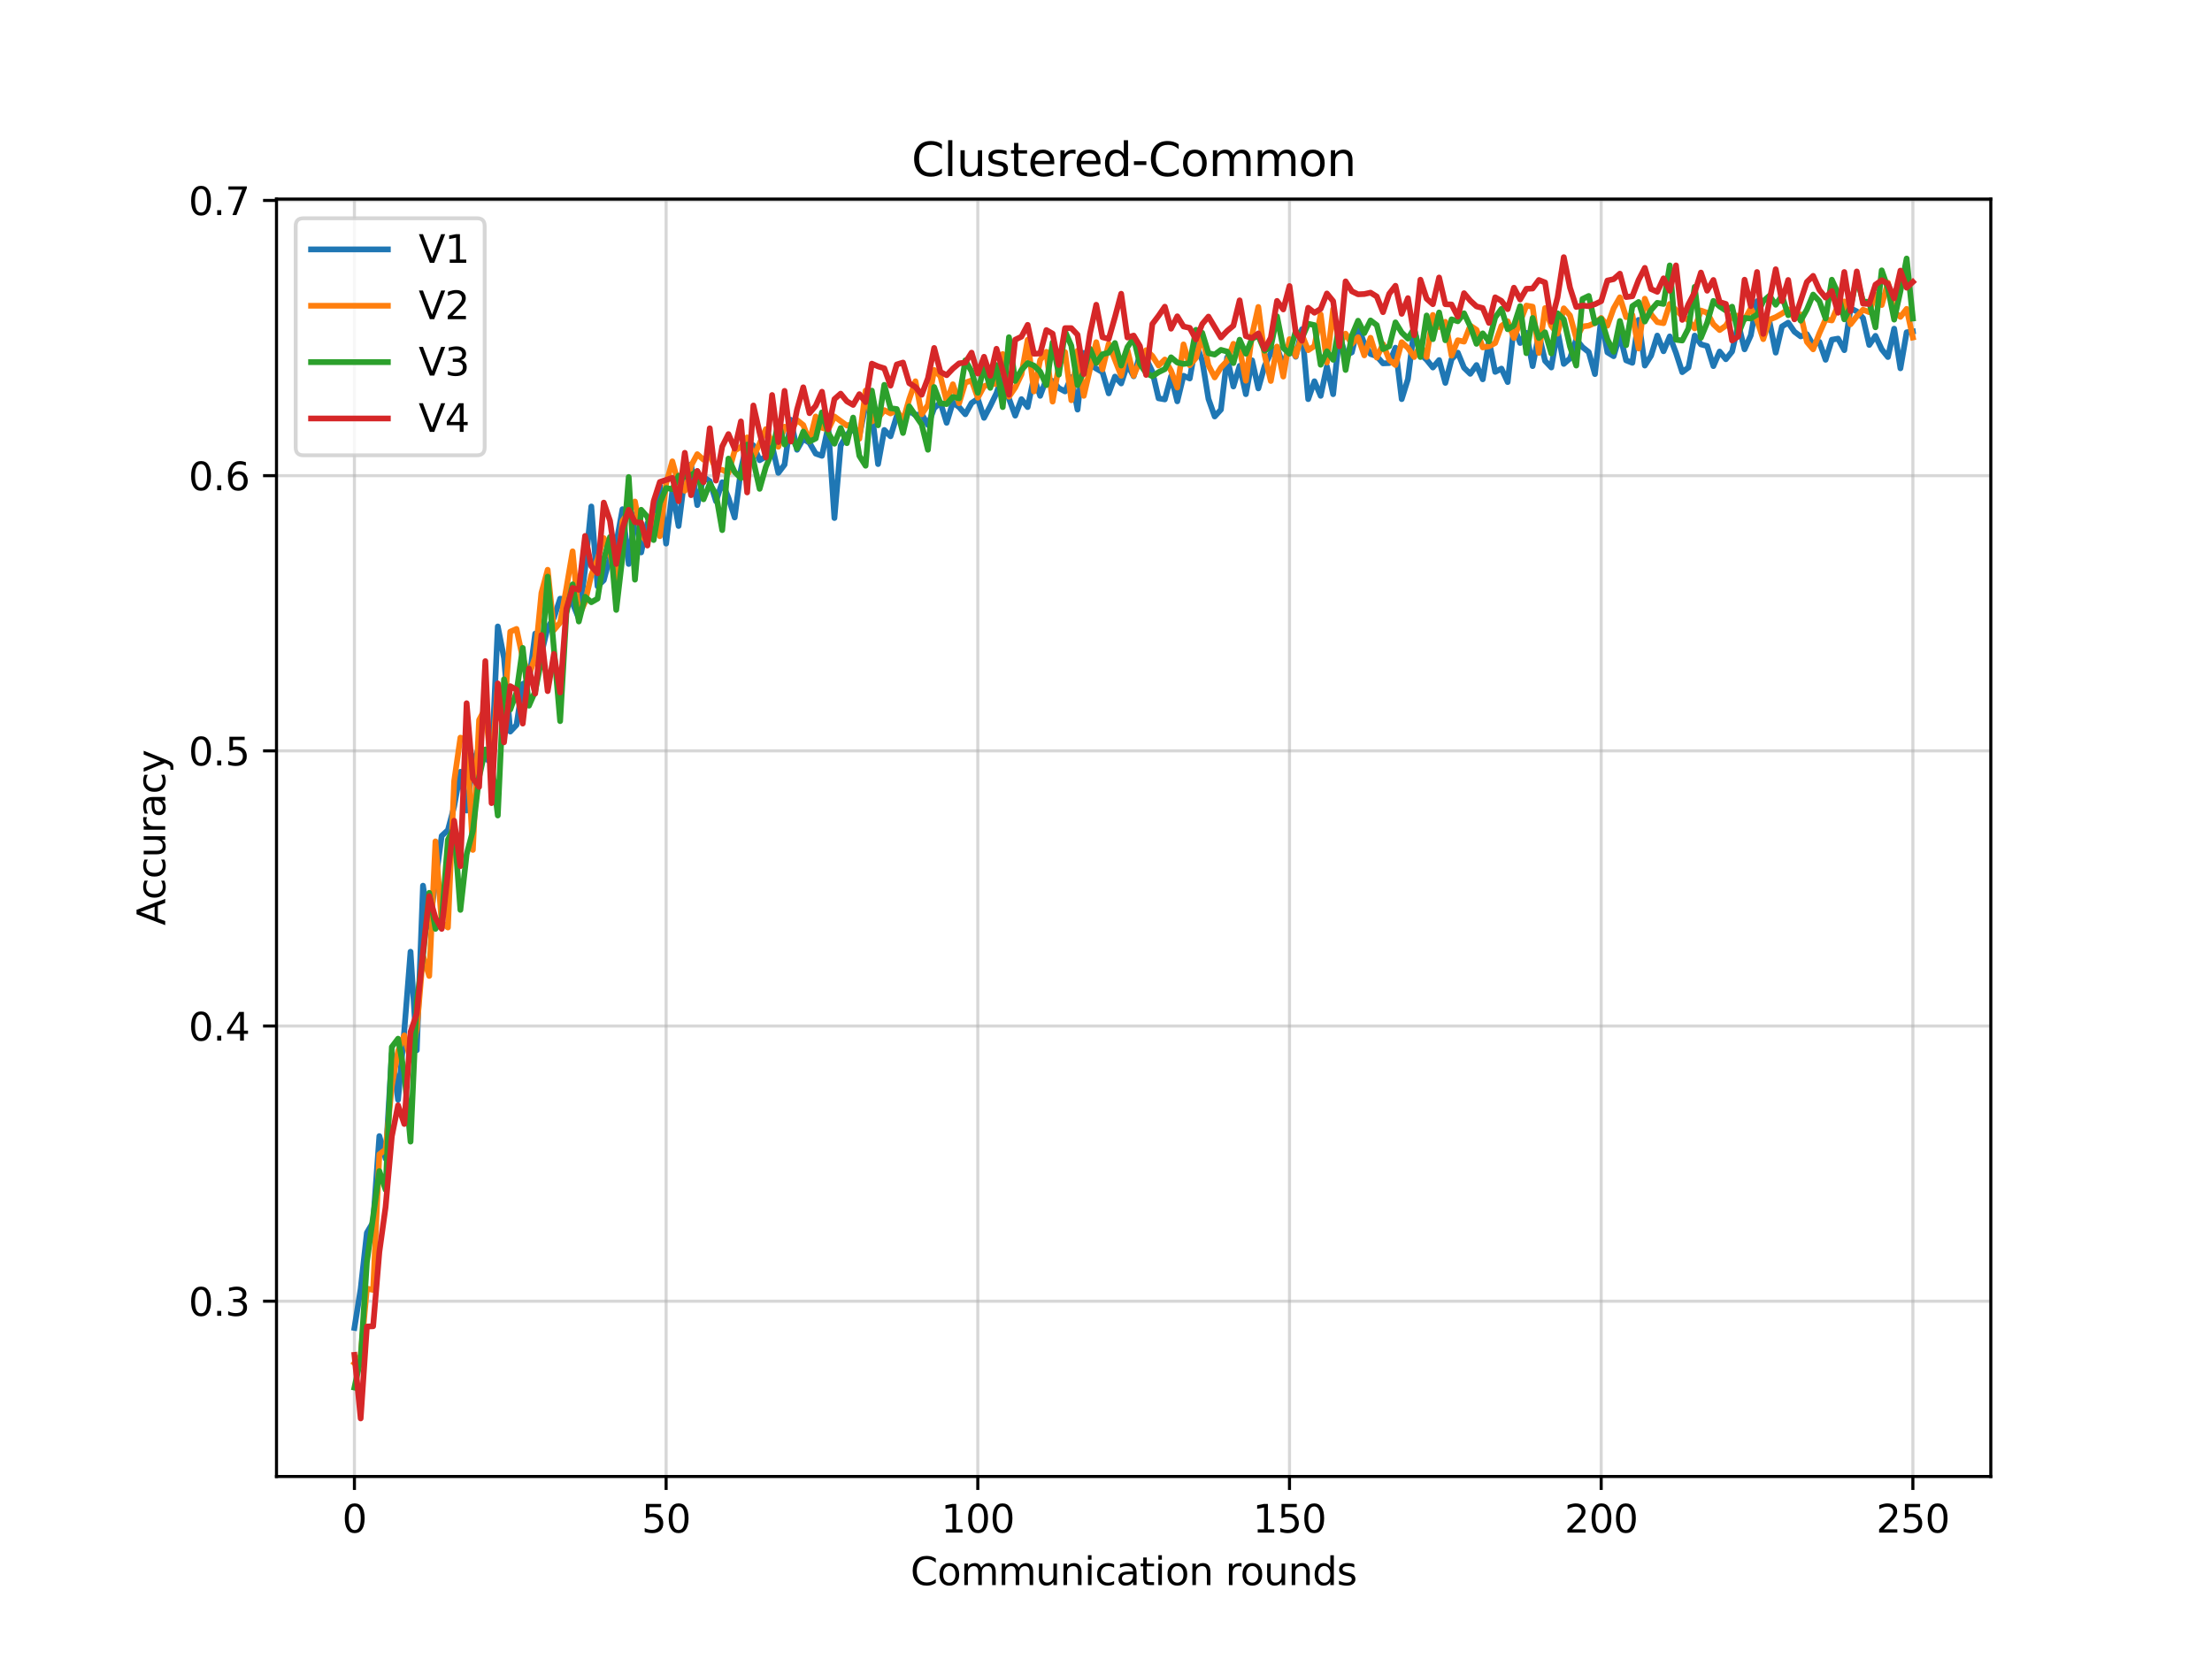 <?xml version="1.0" encoding="utf-8" standalone="no"?>
<!DOCTYPE svg PUBLIC "-//W3C//DTD SVG 1.1//EN"
  "http://www.w3.org/Graphics/SVG/1.1/DTD/svg11.dtd">
<svg xmlns:xlink="http://www.w3.org/1999/xlink" width="576pt" height="432pt" viewBox="0 0 576 432" xmlns="http://www.w3.org/2000/svg" version="1.1">
 <defs>
  <style type="text/css">*{stroke-linejoin: round; stroke-linecap: butt}</style>
 </defs>
 <g id="figure_1">
  <g id="patch_1">
   <path d="M 0 432 
L 576 432 
L 576 0 
L 0 0 
z
" style="fill: #ffffff"/>
  </g>
  <g id="axes_1">
   <g id="patch_2">
    <path d="M 72 384.48 
L 518.4 384.48 
L 518.4 51.84 
L 72 51.84 
z
" style="fill: #ffffff"/>
   </g>
   <g id="matplotlib.axis_1">
    <g id="xtick_1">
     <g id="line2d_1">
      <path d="M 92.291 384.48 
L 92.291 51.84 
" clip-path="url(#pae9a250673)" style="fill: none; stroke: #b0b0b0; stroke-opacity: 0.5; stroke-width: 0.8; stroke-linecap: square"/>
     </g>
     <g id="line2d_2">
      <defs>
       <path id="m3f15e8ee8e" d="M 0 0 
L 0 3.5 
" style="stroke: #000000; stroke-width: 0.8"/>
      </defs>
      <g>
       <use xlink:href="#m3f15e8ee8e" x="92.291" y="384.48" style="stroke: #000000; stroke-width: 0.8"/>
      </g>
     </g>
     <g id="text_1">
      <!-- 0 -->
      <g transform="translate(89.11 399.078)scale(0.1 -0.1)">
       <defs>
        <path id="DejaVuSans-30" d="M 2034 4250 
Q 1547 4250 1301 3770 
Q 1056 3291 1056 2328 
Q 1056 1369 1301 889 
Q 1547 409 2034 409 
Q 2525 409 2770 889 
Q 3016 1369 3016 2328 
Q 3016 3291 2770 3770 
Q 2525 4250 2034 4250 
z
M 2034 4750 
Q 2819 4750 3233 4129 
Q 3647 3509 3647 2328 
Q 3647 1150 3233 529 
Q 2819 -91 2034 -91 
Q 1250 -91 836 529 
Q 422 1150 422 2328 
Q 422 3509 836 4129 
Q 1250 4750 2034 4750 
z
" transform="scale(0.016)"/>
       </defs>
       <use xlink:href="#DejaVuSans-30"/>
      </g>
     </g>
    </g>
    <g id="xtick_2">
     <g id="line2d_3">
      <path d="M 173.455 384.48 
L 173.455 51.84 
" clip-path="url(#pae9a250673)" style="fill: none; stroke: #b0b0b0; stroke-opacity: 0.5; stroke-width: 0.8; stroke-linecap: square"/>
     </g>
     <g id="line2d_4">
      <g>
       <use xlink:href="#m3f15e8ee8e" x="173.455" y="384.48" style="stroke: #000000; stroke-width: 0.8"/>
      </g>
     </g>
     <g id="text_2">
      <!-- 50 -->
      <g transform="translate(167.092 399.078)scale(0.1 -0.1)">
       <defs>
        <path id="DejaVuSans-35" d="M 691 4666 
L 3169 4666 
L 3169 4134 
L 1269 4134 
L 1269 2991 
Q 1406 3038 1543 3061 
Q 1681 3084 1819 3084 
Q 2600 3084 3056 2656 
Q 3513 2228 3513 1497 
Q 3513 744 3044 326 
Q 2575 -91 1722 -91 
Q 1428 -91 1123 -41 
Q 819 9 494 109 
L 494 744 
Q 775 591 1075 516 
Q 1375 441 1709 441 
Q 2250 441 2565 725 
Q 2881 1009 2881 1497 
Q 2881 1984 2565 2268 
Q 2250 2553 1709 2553 
Q 1456 2553 1204 2497 
Q 953 2441 691 2322 
L 691 4666 
z
" transform="scale(0.016)"/>
       </defs>
       <use xlink:href="#DejaVuSans-35"/>
       <use xlink:href="#DejaVuSans-30" x="63.623"/>
      </g>
     </g>
    </g>
    <g id="xtick_3">
     <g id="line2d_5">
      <path d="M 254.618 384.48 
L 254.618 51.84 
" clip-path="url(#pae9a250673)" style="fill: none; stroke: #b0b0b0; stroke-opacity: 0.5; stroke-width: 0.8; stroke-linecap: square"/>
     </g>
     <g id="line2d_6">
      <g>
       <use xlink:href="#m3f15e8ee8e" x="254.618" y="384.48" style="stroke: #000000; stroke-width: 0.8"/>
      </g>
     </g>
     <g id="text_3">
      <!-- 100 -->
      <g transform="translate(245.074 399.078)scale(0.1 -0.1)">
       <defs>
        <path id="DejaVuSans-31" d="M 794 531 
L 1825 531 
L 1825 4091 
L 703 3866 
L 703 4441 
L 1819 4666 
L 2450 4666 
L 2450 531 
L 3481 531 
L 3481 0 
L 794 0 
L 794 531 
z
" transform="scale(0.016)"/>
       </defs>
       <use xlink:href="#DejaVuSans-31"/>
       <use xlink:href="#DejaVuSans-30" x="63.623"/>
       <use xlink:href="#DejaVuSans-30" x="127.246"/>
      </g>
     </g>
    </g>
    <g id="xtick_4">
     <g id="line2d_7">
      <path d="M 335.782 384.48 
L 335.782 51.84 
" clip-path="url(#pae9a250673)" style="fill: none; stroke: #b0b0b0; stroke-opacity: 0.5; stroke-width: 0.8; stroke-linecap: square"/>
     </g>
     <g id="line2d_8">
      <g>
       <use xlink:href="#m3f15e8ee8e" x="335.782" y="384.48" style="stroke: #000000; stroke-width: 0.8"/>
      </g>
     </g>
     <g id="text_4">
      <!-- 150 -->
      <g transform="translate(326.238 399.078)scale(0.1 -0.1)">
       <use xlink:href="#DejaVuSans-31"/>
       <use xlink:href="#DejaVuSans-35" x="63.623"/>
       <use xlink:href="#DejaVuSans-30" x="127.246"/>
      </g>
     </g>
    </g>
    <g id="xtick_5">
     <g id="line2d_9">
      <path d="M 416.945 384.48 
L 416.945 51.84 
" clip-path="url(#pae9a250673)" style="fill: none; stroke: #b0b0b0; stroke-opacity: 0.5; stroke-width: 0.8; stroke-linecap: square"/>
     </g>
     <g id="line2d_10">
      <g>
       <use xlink:href="#m3f15e8ee8e" x="416.945" y="384.48" style="stroke: #000000; stroke-width: 0.8"/>
      </g>
     </g>
     <g id="text_5">
      <!-- 200 -->
      <g transform="translate(407.402 399.078)scale(0.1 -0.1)">
       <defs>
        <path id="DejaVuSans-32" d="M 1228 531 
L 3431 531 
L 3431 0 
L 469 0 
L 469 531 
Q 828 903 1448 1529 
Q 2069 2156 2228 2338 
Q 2531 2678 2651 2914 
Q 2772 3150 2772 3378 
Q 2772 3750 2511 3984 
Q 2250 4219 1831 4219 
Q 1534 4219 1204 4116 
Q 875 4013 500 3803 
L 500 4441 
Q 881 4594 1212 4672 
Q 1544 4750 1819 4750 
Q 2544 4750 2975 4387 
Q 3406 4025 3406 3419 
Q 3406 3131 3298 2873 
Q 3191 2616 2906 2266 
Q 2828 2175 2409 1742 
Q 1991 1309 1228 531 
z
" transform="scale(0.016)"/>
       </defs>
       <use xlink:href="#DejaVuSans-32"/>
       <use xlink:href="#DejaVuSans-30" x="63.623"/>
       <use xlink:href="#DejaVuSans-30" x="127.246"/>
      </g>
     </g>
    </g>
    <g id="xtick_6">
     <g id="line2d_11">
      <path d="M 498.109 384.48 
L 498.109 51.84 
" clip-path="url(#pae9a250673)" style="fill: none; stroke: #b0b0b0; stroke-opacity: 0.5; stroke-width: 0.8; stroke-linecap: square"/>
     </g>
     <g id="line2d_12">
      <g>
       <use xlink:href="#m3f15e8ee8e" x="498.109" y="384.48" style="stroke: #000000; stroke-width: 0.8"/>
      </g>
     </g>
     <g id="text_6">
      <!-- 250 -->
      <g transform="translate(488.565 399.078)scale(0.1 -0.1)">
       <use xlink:href="#DejaVuSans-32"/>
       <use xlink:href="#DejaVuSans-35" x="63.623"/>
       <use xlink:href="#DejaVuSans-30" x="127.246"/>
      </g>
     </g>
    </g>
    <g id="text_7">
     <!-- Communication rounds -->
     <g transform="translate(237.084 412.757)scale(0.1 -0.1)">
      <defs>
       <path id="DejaVuSans-43" d="M 4122 4306 
L 4122 3641 
Q 3803 3938 3442 4084 
Q 3081 4231 2675 4231 
Q 1875 4231 1450 3742 
Q 1025 3253 1025 2328 
Q 1025 1406 1450 917 
Q 1875 428 2675 428 
Q 3081 428 3442 575 
Q 3803 722 4122 1019 
L 4122 359 
Q 3791 134 3420 21 
Q 3050 -91 2638 -91 
Q 1578 -91 968 557 
Q 359 1206 359 2328 
Q 359 3453 968 4101 
Q 1578 4750 2638 4750 
Q 3056 4750 3426 4639 
Q 3797 4528 4122 4306 
z
" transform="scale(0.016)"/>
       <path id="DejaVuSans-6f" d="M 1959 3097 
Q 1497 3097 1228 2736 
Q 959 2375 959 1747 
Q 959 1119 1226 758 
Q 1494 397 1959 397 
Q 2419 397 2687 759 
Q 2956 1122 2956 1747 
Q 2956 2369 2687 2733 
Q 2419 3097 1959 3097 
z
M 1959 3584 
Q 2709 3584 3137 3096 
Q 3566 2609 3566 1747 
Q 3566 888 3137 398 
Q 2709 -91 1959 -91 
Q 1206 -91 779 398 
Q 353 888 353 1747 
Q 353 2609 779 3096 
Q 1206 3584 1959 3584 
z
" transform="scale(0.016)"/>
       <path id="DejaVuSans-6d" d="M 3328 2828 
Q 3544 3216 3844 3400 
Q 4144 3584 4550 3584 
Q 5097 3584 5394 3201 
Q 5691 2819 5691 2113 
L 5691 0 
L 5113 0 
L 5113 2094 
Q 5113 2597 4934 2840 
Q 4756 3084 4391 3084 
Q 3944 3084 3684 2787 
Q 3425 2491 3425 1978 
L 3425 0 
L 2847 0 
L 2847 2094 
Q 2847 2600 2669 2842 
Q 2491 3084 2119 3084 
Q 1678 3084 1418 2786 
Q 1159 2488 1159 1978 
L 1159 0 
L 581 0 
L 581 3500 
L 1159 3500 
L 1159 2956 
Q 1356 3278 1631 3431 
Q 1906 3584 2284 3584 
Q 2666 3584 2933 3390 
Q 3200 3197 3328 2828 
z
" transform="scale(0.016)"/>
       <path id="DejaVuSans-75" d="M 544 1381 
L 544 3500 
L 1119 3500 
L 1119 1403 
Q 1119 906 1312 657 
Q 1506 409 1894 409 
Q 2359 409 2629 706 
Q 2900 1003 2900 1516 
L 2900 3500 
L 3475 3500 
L 3475 0 
L 2900 0 
L 2900 538 
Q 2691 219 2414 64 
Q 2138 -91 1772 -91 
Q 1169 -91 856 284 
Q 544 659 544 1381 
z
M 1991 3584 
L 1991 3584 
z
" transform="scale(0.016)"/>
       <path id="DejaVuSans-6e" d="M 3513 2113 
L 3513 0 
L 2938 0 
L 2938 2094 
Q 2938 2591 2744 2837 
Q 2550 3084 2163 3084 
Q 1697 3084 1428 2787 
Q 1159 2491 1159 1978 
L 1159 0 
L 581 0 
L 581 3500 
L 1159 3500 
L 1159 2956 
Q 1366 3272 1645 3428 
Q 1925 3584 2291 3584 
Q 2894 3584 3203 3211 
Q 3513 2838 3513 2113 
z
" transform="scale(0.016)"/>
       <path id="DejaVuSans-69" d="M 603 3500 
L 1178 3500 
L 1178 0 
L 603 0 
L 603 3500 
z
M 603 4863 
L 1178 4863 
L 1178 4134 
L 603 4134 
L 603 4863 
z
" transform="scale(0.016)"/>
       <path id="DejaVuSans-63" d="M 3122 3366 
L 3122 2828 
Q 2878 2963 2633 3030 
Q 2388 3097 2138 3097 
Q 1578 3097 1268 2742 
Q 959 2388 959 1747 
Q 959 1106 1268 751 
Q 1578 397 2138 397 
Q 2388 397 2633 464 
Q 2878 531 3122 666 
L 3122 134 
Q 2881 22 2623 -34 
Q 2366 -91 2075 -91 
Q 1284 -91 818 406 
Q 353 903 353 1747 
Q 353 2603 823 3093 
Q 1294 3584 2113 3584 
Q 2378 3584 2631 3529 
Q 2884 3475 3122 3366 
z
" transform="scale(0.016)"/>
       <path id="DejaVuSans-61" d="M 2194 1759 
Q 1497 1759 1228 1600 
Q 959 1441 959 1056 
Q 959 750 1161 570 
Q 1363 391 1709 391 
Q 2188 391 2477 730 
Q 2766 1069 2766 1631 
L 2766 1759 
L 2194 1759 
z
M 3341 1997 
L 3341 0 
L 2766 0 
L 2766 531 
Q 2569 213 2275 61 
Q 1981 -91 1556 -91 
Q 1019 -91 701 211 
Q 384 513 384 1019 
Q 384 1609 779 1909 
Q 1175 2209 1959 2209 
L 2766 2209 
L 2766 2266 
Q 2766 2663 2505 2880 
Q 2244 3097 1772 3097 
Q 1472 3097 1187 3025 
Q 903 2953 641 2809 
L 641 3341 
Q 956 3463 1253 3523 
Q 1550 3584 1831 3584 
Q 2591 3584 2966 3190 
Q 3341 2797 3341 1997 
z
" transform="scale(0.016)"/>
       <path id="DejaVuSans-74" d="M 1172 4494 
L 1172 3500 
L 2356 3500 
L 2356 3053 
L 1172 3053 
L 1172 1153 
Q 1172 725 1289 603 
Q 1406 481 1766 481 
L 2356 481 
L 2356 0 
L 1766 0 
Q 1100 0 847 248 
Q 594 497 594 1153 
L 594 3053 
L 172 3053 
L 172 3500 
L 594 3500 
L 594 4494 
L 1172 4494 
z
" transform="scale(0.016)"/>
       <path id="DejaVuSans-20" transform="scale(0.016)"/>
       <path id="DejaVuSans-72" d="M 2631 2963 
Q 2534 3019 2420 3045 
Q 2306 3072 2169 3072 
Q 1681 3072 1420 2755 
Q 1159 2438 1159 1844 
L 1159 0 
L 581 0 
L 581 3500 
L 1159 3500 
L 1159 2956 
Q 1341 3275 1631 3429 
Q 1922 3584 2338 3584 
Q 2397 3584 2469 3576 
Q 2541 3569 2628 3553 
L 2631 2963 
z
" transform="scale(0.016)"/>
       <path id="DejaVuSans-64" d="M 2906 2969 
L 2906 4863 
L 3481 4863 
L 3481 0 
L 2906 0 
L 2906 525 
Q 2725 213 2448 61 
Q 2172 -91 1784 -91 
Q 1150 -91 751 415 
Q 353 922 353 1747 
Q 353 2572 751 3078 
Q 1150 3584 1784 3584 
Q 2172 3584 2448 3432 
Q 2725 3281 2906 2969 
z
M 947 1747 
Q 947 1113 1208 752 
Q 1469 391 1925 391 
Q 2381 391 2643 752 
Q 2906 1113 2906 1747 
Q 2906 2381 2643 2742 
Q 2381 3103 1925 3103 
Q 1469 3103 1208 2742 
Q 947 2381 947 1747 
z
" transform="scale(0.016)"/>
       <path id="DejaVuSans-73" d="M 2834 3397 
L 2834 2853 
Q 2591 2978 2328 3040 
Q 2066 3103 1784 3103 
Q 1356 3103 1142 2972 
Q 928 2841 928 2578 
Q 928 2378 1081 2264 
Q 1234 2150 1697 2047 
L 1894 2003 
Q 2506 1872 2764 1633 
Q 3022 1394 3022 966 
Q 3022 478 2636 193 
Q 2250 -91 1575 -91 
Q 1294 -91 989 -36 
Q 684 19 347 128 
L 347 722 
Q 666 556 975 473 
Q 1284 391 1588 391 
Q 1994 391 2212 530 
Q 2431 669 2431 922 
Q 2431 1156 2273 1281 
Q 2116 1406 1581 1522 
L 1381 1569 
Q 847 1681 609 1914 
Q 372 2147 372 2553 
Q 372 3047 722 3315 
Q 1072 3584 1716 3584 
Q 2034 3584 2315 3537 
Q 2597 3491 2834 3397 
z
" transform="scale(0.016)"/>
      </defs>
      <use xlink:href="#DejaVuSans-43"/>
      <use xlink:href="#DejaVuSans-6f" x="69.824"/>
      <use xlink:href="#DejaVuSans-6d" x="131.006"/>
      <use xlink:href="#DejaVuSans-6d" x="228.418"/>
      <use xlink:href="#DejaVuSans-75" x="325.83"/>
      <use xlink:href="#DejaVuSans-6e" x="389.209"/>
      <use xlink:href="#DejaVuSans-69" x="452.588"/>
      <use xlink:href="#DejaVuSans-63" x="480.371"/>
      <use xlink:href="#DejaVuSans-61" x="535.352"/>
      <use xlink:href="#DejaVuSans-74" x="596.631"/>
      <use xlink:href="#DejaVuSans-69" x="635.84"/>
      <use xlink:href="#DejaVuSans-6f" x="663.623"/>
      <use xlink:href="#DejaVuSans-6e" x="724.805"/>
      <use xlink:href="#DejaVuSans-20" x="788.184"/>
      <use xlink:href="#DejaVuSans-72" x="819.971"/>
      <use xlink:href="#DejaVuSans-6f" x="858.834"/>
      <use xlink:href="#DejaVuSans-75" x="920.016"/>
      <use xlink:href="#DejaVuSans-6e" x="983.395"/>
      <use xlink:href="#DejaVuSans-64" x="1046.773"/>
      <use xlink:href="#DejaVuSans-73" x="1110.25"/>
     </g>
    </g>
   </g>
   <g id="matplotlib.axis_2">
    <g id="ytick_1">
     <g id="line2d_13">
      <path d="M 72 338.833 
L 518.4 338.833 
" clip-path="url(#pae9a250673)" style="fill: none; stroke: #b0b0b0; stroke-opacity: 0.5; stroke-width: 0.8; stroke-linecap: square"/>
     </g>
     <g id="line2d_14">
      <defs>
       <path id="mf08b4fd735" d="M 0 0 
L -3.5 0 
" style="stroke: #000000; stroke-width: 0.8"/>
      </defs>
      <g>
       <use xlink:href="#mf08b4fd735" x="72" y="338.833" style="stroke: #000000; stroke-width: 0.8"/>
      </g>
     </g>
     <g id="text_8">
      <!-- 0.3 -->
      <g transform="translate(49.097 342.633)scale(0.1 -0.1)">
       <defs>
        <path id="DejaVuSans-2e" d="M 684 794 
L 1344 794 
L 1344 0 
L 684 0 
L 684 794 
z
" transform="scale(0.016)"/>
        <path id="DejaVuSans-33" d="M 2597 2516 
Q 3050 2419 3304 2112 
Q 3559 1806 3559 1356 
Q 3559 666 3084 287 
Q 2609 -91 1734 -91 
Q 1441 -91 1130 -33 
Q 819 25 488 141 
L 488 750 
Q 750 597 1062 519 
Q 1375 441 1716 441 
Q 2309 441 2620 675 
Q 2931 909 2931 1356 
Q 2931 1769 2642 2001 
Q 2353 2234 1838 2234 
L 1294 2234 
L 1294 2753 
L 1863 2753 
Q 2328 2753 2575 2939 
Q 2822 3125 2822 3475 
Q 2822 3834 2567 4026 
Q 2313 4219 1838 4219 
Q 1578 4219 1281 4162 
Q 984 4106 628 3988 
L 628 4550 
Q 988 4650 1302 4700 
Q 1616 4750 1894 4750 
Q 2613 4750 3031 4423 
Q 3450 4097 3450 3541 
Q 3450 3153 3228 2886 
Q 3006 2619 2597 2516 
z
" transform="scale(0.016)"/>
       </defs>
       <use xlink:href="#DejaVuSans-30"/>
       <use xlink:href="#DejaVuSans-2e" x="63.623"/>
       <use xlink:href="#DejaVuSans-33" x="95.41"/>
      </g>
     </g>
    </g>
    <g id="ytick_2">
     <g id="line2d_15">
      <path d="M 72 267.175 
L 518.4 267.175 
" clip-path="url(#pae9a250673)" style="fill: none; stroke: #b0b0b0; stroke-opacity: 0.5; stroke-width: 0.8; stroke-linecap: square"/>
     </g>
     <g id="line2d_16">
      <g>
       <use xlink:href="#mf08b4fd735" x="72" y="267.175" style="stroke: #000000; stroke-width: 0.8"/>
      </g>
     </g>
     <g id="text_9">
      <!-- 0.4 -->
      <g transform="translate(49.097 270.974)scale(0.1 -0.1)">
       <defs>
        <path id="DejaVuSans-34" d="M 2419 4116 
L 825 1625 
L 2419 1625 
L 2419 4116 
z
M 2253 4666 
L 3047 4666 
L 3047 1625 
L 3713 1625 
L 3713 1100 
L 3047 1100 
L 3047 0 
L 2419 0 
L 2419 1100 
L 313 1100 
L 313 1709 
L 2253 4666 
z
" transform="scale(0.016)"/>
       </defs>
       <use xlink:href="#DejaVuSans-30"/>
       <use xlink:href="#DejaVuSans-2e" x="63.623"/>
       <use xlink:href="#DejaVuSans-34" x="95.41"/>
      </g>
     </g>
    </g>
    <g id="ytick_3">
     <g id="line2d_17">
      <path d="M 72 195.516 
L 518.4 195.516 
" clip-path="url(#pae9a250673)" style="fill: none; stroke: #b0b0b0; stroke-opacity: 0.5; stroke-width: 0.8; stroke-linecap: square"/>
     </g>
     <g id="line2d_18">
      <g>
       <use xlink:href="#mf08b4fd735" x="72" y="195.516" style="stroke: #000000; stroke-width: 0.8"/>
      </g>
     </g>
     <g id="text_10">
      <!-- 0.5 -->
      <g transform="translate(49.097 199.315)scale(0.1 -0.1)">
       <use xlink:href="#DejaVuSans-30"/>
       <use xlink:href="#DejaVuSans-2e" x="63.623"/>
       <use xlink:href="#DejaVuSans-35" x="95.41"/>
      </g>
     </g>
    </g>
    <g id="ytick_4">
     <g id="line2d_19">
      <path d="M 72 123.857 
L 518.4 123.857 
" clip-path="url(#pae9a250673)" style="fill: none; stroke: #b0b0b0; stroke-opacity: 0.5; stroke-width: 0.8; stroke-linecap: square"/>
     </g>
     <g id="line2d_20">
      <g>
       <use xlink:href="#mf08b4fd735" x="72" y="123.857" style="stroke: #000000; stroke-width: 0.8"/>
      </g>
     </g>
     <g id="text_11">
      <!-- 0.6 -->
      <g transform="translate(49.097 127.656)scale(0.1 -0.1)">
       <defs>
        <path id="DejaVuSans-36" d="M 2113 2584 
Q 1688 2584 1439 2293 
Q 1191 2003 1191 1497 
Q 1191 994 1439 701 
Q 1688 409 2113 409 
Q 2538 409 2786 701 
Q 3034 994 3034 1497 
Q 3034 2003 2786 2293 
Q 2538 2584 2113 2584 
z
M 3366 4563 
L 3366 3988 
Q 3128 4100 2886 4159 
Q 2644 4219 2406 4219 
Q 1781 4219 1451 3797 
Q 1122 3375 1075 2522 
Q 1259 2794 1537 2939 
Q 1816 3084 2150 3084 
Q 2853 3084 3261 2657 
Q 3669 2231 3669 1497 
Q 3669 778 3244 343 
Q 2819 -91 2113 -91 
Q 1303 -91 875 529 
Q 447 1150 447 2328 
Q 447 3434 972 4092 
Q 1497 4750 2381 4750 
Q 2619 4750 2861 4703 
Q 3103 4656 3366 4563 
z
" transform="scale(0.016)"/>
       </defs>
       <use xlink:href="#DejaVuSans-30"/>
       <use xlink:href="#DejaVuSans-2e" x="63.623"/>
       <use xlink:href="#DejaVuSans-36" x="95.41"/>
      </g>
     </g>
    </g>
    <g id="ytick_5">
     <g id="line2d_21">
      <path d="M 72 52.198 
L 518.4 52.198 
" clip-path="url(#pae9a250673)" style="fill: none; stroke: #b0b0b0; stroke-opacity: 0.5; stroke-width: 0.8; stroke-linecap: square"/>
     </g>
     <g id="line2d_22">
      <g>
       <use xlink:href="#mf08b4fd735" x="72" y="52.198" style="stroke: #000000; stroke-width: 0.8"/>
      </g>
     </g>
     <g id="text_12">
      <!-- 0.7 -->
      <g transform="translate(49.097 55.998)scale(0.1 -0.1)">
       <defs>
        <path id="DejaVuSans-37" d="M 525 4666 
L 3525 4666 
L 3525 4397 
L 1831 0 
L 1172 0 
L 2766 4134 
L 525 4134 
L 525 4666 
z
" transform="scale(0.016)"/>
       </defs>
       <use xlink:href="#DejaVuSans-30"/>
       <use xlink:href="#DejaVuSans-2e" x="63.623"/>
       <use xlink:href="#DejaVuSans-37" x="95.41"/>
      </g>
     </g>
    </g>
    <g id="text_13">
     <!-- Accuracy -->
     <g transform="translate(43.017 240.988)rotate(-90)scale(0.1 -0.1)">
      <defs>
       <path id="DejaVuSans-41" d="M 2188 4044 
L 1331 1722 
L 3047 1722 
L 2188 4044 
z
M 1831 4666 
L 2547 4666 
L 4325 0 
L 3669 0 
L 3244 1197 
L 1141 1197 
L 716 0 
L 50 0 
L 1831 4666 
z
" transform="scale(0.016)"/>
       <path id="DejaVuSans-79" d="M 2059 -325 
Q 1816 -950 1584 -1140 
Q 1353 -1331 966 -1331 
L 506 -1331 
L 506 -850 
L 844 -850 
Q 1081 -850 1212 -737 
Q 1344 -625 1503 -206 
L 1606 56 
L 191 3500 
L 800 3500 
L 1894 763 
L 2988 3500 
L 3597 3500 
L 2059 -325 
z
" transform="scale(0.016)"/>
      </defs>
      <use xlink:href="#DejaVuSans-41"/>
      <use xlink:href="#DejaVuSans-63" x="66.658"/>
      <use xlink:href="#DejaVuSans-63" x="121.639"/>
      <use xlink:href="#DejaVuSans-75" x="176.619"/>
      <use xlink:href="#DejaVuSans-72" x="239.998"/>
      <use xlink:href="#DejaVuSans-61" x="281.111"/>
      <use xlink:href="#DejaVuSans-63" x="342.391"/>
      <use xlink:href="#DejaVuSans-79" x="397.371"/>
     </g>
    </g>
   </g>
   <g id="line2d_23">
    <path d="M 92.291 345.784 
L 93.914 335.609 
L 95.537 320.99 
L 97.161 318.267 
L 98.784 295.838 
L 100.407 301.714 
L 102.031 274.34 
L 103.654 286.379 
L 105.277 268.393 
L 106.9 247.827 
L 108.524 273.481 
L 110.147 230.629 
L 111.77 241.306 
L 115.017 217.658 
L 116.64 216.154 
L 118.263 209.991 
L 119.887 200.962 
L 121.51 211.066 
L 123.133 198.454 
L 124.756 194.728 
L 126.38 197.522 
L 128.003 198.525 
L 129.626 163.126 
L 131.249 171.367 
L 132.873 190.5 
L 134.496 188.78 
L 136.119 178.103 
L 137.743 177.386 
L 139.366 164.989 
L 140.989 170.149 
L 142.612 163.413 
L 144.236 160.905 
L 145.859 155.889 
L 147.482 156.104 
L 149.105 157.107 
L 150.729 161.048 
L 152.352 148.221 
L 153.975 131.883 
L 155.599 152.664 
L 157.222 151.087 
L 158.845 145.068 
L 160.468 141.557 
L 162.092 132.599 
L 163.715 146.86 
L 165.338 133.889 
L 166.961 143.85 
L 168.585 136.254 
L 170.208 139.335 
L 171.831 126.437 
L 173.455 141.557 
L 175.078 127.798 
L 176.701 136.971 
L 178.324 124 
L 179.948 120.919 
L 181.571 131.525 
L 183.194 124.215 
L 184.817 125.29 
L 186.441 130.521 
L 188.064 125.577 
L 189.687 129.661 
L 191.311 134.749 
L 192.934 122.281 
L 194.557 115.043 
L 196.18 115.975 
L 197.804 119.844 
L 199.427 118.913 
L 201.05 116.046 
L 202.673 123.14 
L 204.297 120.991 
L 205.92 109.31 
L 207.543 117.121 
L 209.167 114.255 
L 210.79 115.33 
L 212.413 118.124 
L 214.036 118.698 
L 215.66 111.102 
L 217.283 134.893 
L 218.906 116.046 
L 220.529 113.18 
L 222.153 111.747 
L 223.776 113.467 
L 225.399 105.584 
L 227.023 107.447 
L 228.646 120.847 
L 230.269 111.962 
L 231.892 113.61 
L 233.516 108.307 
L 235.139 109.525 
L 236.762 107.017 
L 238.385 108.092 
L 240.009 107.805 
L 241.632 110.672 
L 243.255 106.301 
L 244.879 104.796 
L 246.502 110.099 
L 248.125 104.796 
L 249.748 106.014 
L 251.372 107.877 
L 252.995 104.939 
L 254.618 103.864 
L 256.241 108.809 
L 257.865 105.727 
L 259.488 102.359 
L 261.111 97.487 
L 262.735 103.793 
L 264.358 108.235 
L 265.981 103.936 
L 267.604 106.014 
L 269.228 98.275 
L 270.851 103.076 
L 272.474 98.705 
L 274.097 99.206 
L 275.721 101.07 
L 277.344 101.929 
L 278.967 98.203 
L 280.591 106.659 
L 282.214 91.897 
L 283.837 94.907 
L 285.46 95.982 
L 287.084 96.913 
L 288.707 102.431 
L 290.33 98.06 
L 291.953 99.851 
L 293.577 94.907 
L 295.2 97.988 
L 296.823 92.399 
L 298.447 93.402 
L 300.07 96.77 
L 301.693 103.721 
L 303.316 104.008 
L 304.94 97.988 
L 306.563 104.509 
L 308.186 97.845 
L 309.809 98.562 
L 311.433 89.461 
L 313.056 93.904 
L 314.679 103.864 
L 316.303 108.45 
L 317.926 106.659 
L 319.549 93.044 
L 321.172 100.64 
L 322.796 95.265 
L 324.419 102.646 
L 326.042 93.832 
L 327.665 101.141 
L 329.289 95.337 
L 330.912 91.897 
L 332.535 90.392 
L 334.159 95.265 
L 335.782 90.034 
L 337.405 92.9 
L 339.028 85.735 
L 340.652 103.936 
L 342.275 99.278 
L 343.898 103.076 
L 345.521 95.409 
L 347.145 102.646 
L 348.768 87.311 
L 350.391 92.614 
L 352.015 91.754 
L 353.638 84.946 
L 355.261 89.533 
L 356.884 92.184 
L 358.508 92.757 
L 360.131 94.62 
L 361.754 94.549 
L 363.377 90.536 
L 365.001 103.936 
L 366.624 98.705 
L 368.247 85.663 
L 369.871 92.184 
L 371.494 93.689 
L 373.117 95.695 
L 374.74 93.76 
L 376.364 99.708 
L 377.987 93.545 
L 379.61 91.826 
L 381.233 95.767 
L 382.857 97.343 
L 384.48 95.05 
L 386.103 98.776 
L 387.727 88.744 
L 389.35 96.842 
L 390.973 95.982 
L 392.596 99.493 
L 394.22 85.09 
L 395.843 89.318 
L 397.466 86.666 
L 399.089 95.337 
L 400.713 87.024 
L 402.336 93.975 
L 403.959 95.695 
L 405.583 86.093 
L 407.206 94.764 
L 408.829 93.33 
L 410.452 88.386 
L 412.076 90.392 
L 413.699 91.682 
L 415.322 97.415 
L 416.945 82.868 
L 418.569 91.754 
L 420.192 92.757 
L 421.815 87.239 
L 423.439 93.832 
L 425.062 94.477 
L 426.685 83.298 
L 428.308 95.194 
L 429.932 92.614 
L 431.555 87.383 
L 433.178 91.467 
L 434.801 87.598 
L 436.425 91.897 
L 438.048 96.913 
L 439.671 95.695 
L 441.295 87.383 
L 442.918 89.676 
L 444.541 90.106 
L 446.164 95.337 
L 447.788 91.539 
L 449.411 93.545 
L 451.034 91.539 
L 452.657 84.373 
L 454.281 90.966 
L 455.904 87.311 
L 457.527 78.425 
L 459.151 85.376 
L 460.774 83.8 
L 462.397 91.826 
L 464.02 85.018 
L 465.644 84.015 
L 467.267 86.38 
L 468.89 87.598 
L 470.513 87.024 
L 472.137 89.819 
L 473.76 89.031 
L 475.383 93.689 
L 477.007 88.458 
L 478.63 88.171 
L 480.253 91.181 
L 481.876 80.289 
L 483.5 81.077 
L 485.123 82.797 
L 486.746 89.819 
L 488.369 87.454 
L 489.993 90.966 
L 491.616 92.972 
L 493.239 85.591 
L 494.863 95.91 
L 496.486 86.523 
L 498.109 86.308 
L 498.109 86.308 
" clip-path="url(#pae9a250673)" style="fill: none; stroke: #1f77b4; stroke-width: 1.5; stroke-linecap: square"/>
   </g>
   <g id="line2d_24">
    <path d="M 92.291 354.957 
L 93.914 353.022 
L 95.537 335.537 
L 97.161 335.895 
L 98.784 300.568 
L 100.407 299.349 
L 102.031 282.725 
L 103.654 273.696 
L 105.277 269.611 
L 106.9 276.06 
L 108.524 267.963 
L 110.147 248.902 
L 111.77 254.133 
L 113.393 219.092 
L 115.017 240.303 
L 116.64 241.521 
L 118.263 203.398 
L 119.887 192.076 
L 121.51 192.649 
L 123.133 221.313 
L 124.756 187.49 
L 126.38 184.409 
L 128.003 200.675 
L 129.626 178.103 
L 131.249 186.129 
L 132.873 164.488 
L 134.496 163.771 
L 136.119 171.367 
L 137.743 175.81 
L 139.366 171.08 
L 140.989 154.384 
L 142.612 148.364 
L 144.236 164.058 
L 145.859 162.123 
L 147.482 153.165 
L 149.105 143.563 
L 150.729 160.475 
L 152.352 156.748 
L 153.975 149.726 
L 155.599 145.641 
L 157.222 140.124 
L 158.845 143.778 
L 160.468 152.234 
L 162.092 135.681 
L 163.715 133.244 
L 165.338 130.593 
L 166.961 139.192 
L 168.585 141.27 
L 170.208 134.248 
L 171.831 139.622 
L 173.455 125.935 
L 175.078 120.131 
L 176.701 126.007 
L 178.324 127.798 
L 179.948 121.277 
L 181.571 118.268 
L 183.194 119.701 
L 184.817 118.483 
L 186.441 122.281 
L 188.064 122.352 
L 189.687 123.14 
L 191.311 117.336 
L 192.934 116.405 
L 194.557 113.896 
L 196.18 118.913 
L 197.804 115.473 
L 199.427 111.747 
L 201.05 115.401 
L 202.673 116.333 
L 204.297 111.102 
L 205.92 112.32 
L 207.543 109.382 
L 209.167 110.672 
L 210.79 114.971 
L 212.413 108.45 
L 214.036 111.388 
L 215.66 111.89 
L 217.283 108.45 
L 220.529 110.815 
L 222.153 110.385 
L 223.776 114.255 
L 225.399 101.715 
L 227.023 109.74 
L 228.646 108.88 
L 230.269 106.802 
L 231.892 107.662 
L 233.516 106.802 
L 235.139 109.525 
L 236.762 103.936 
L 238.385 99.278 
L 240.009 107.877 
L 241.632 105.441 
L 243.255 96.34 
L 244.879 97.988 
L 246.502 104.509 
L 248.125 100.066 
L 249.748 105.011 
L 251.372 99.636 
L 252.995 99.063 
L 254.618 103.578 
L 256.241 100.568 
L 257.865 99.995 
L 259.488 99.995 
L 261.111 92.184 
L 262.735 103.291 
L 264.358 100.926 
L 265.981 97.487 
L 267.604 88.458 
L 269.228 101.929 
L 270.851 93.76 
L 272.474 91.611 
L 274.097 104.581 
L 275.721 95.265 
L 277.344 91.682 
L 278.967 104.223 
L 280.591 91.324 
L 282.214 103.076 
L 285.46 89.103 
L 287.084 96.197 
L 288.707 89.533 
L 291.953 97.845 
L 293.577 91.109 
L 295.2 97.845 
L 296.823 93.975 
L 298.447 91.181 
L 300.07 92.685 
L 301.693 95.194 
L 303.316 93.617 
L 304.94 96.555 
L 306.563 100.926 
L 308.186 89.676 
L 309.809 95.122 
L 311.433 93.187 
L 313.056 87.311 
L 314.679 95.122 
L 316.303 98.275 
L 317.926 95.695 
L 319.549 93.975 
L 321.172 89.533 
L 322.796 90.822 
L 324.419 99.135 
L 326.042 87.168 
L 327.665 79.93 
L 329.289 92.399 
L 330.912 99.206 
L 332.535 90.249 
L 334.159 98.06 
L 335.782 88.314 
L 337.405 92.757 
L 339.028 87.168 
L 340.652 91.181 
L 342.275 90.106 
L 343.898 81.865 
L 345.521 94.405 
L 347.145 80.504 
L 348.768 89.747 
L 350.391 86.881 
L 352.015 89.533 
L 353.638 87.813 
L 355.261 92.542 
L 356.884 87.956 
L 358.508 93.115 
L 360.131 89.604 
L 361.754 93.689 
L 363.377 95.05 
L 365.001 89.103 
L 366.624 90.607 
L 368.247 92.972 
L 369.871 89.891 
L 371.494 92.972 
L 373.117 82.008 
L 374.74 85.161 
L 376.364 83.8 
L 377.987 92.614 
L 379.61 88.601 
L 381.233 88.959 
L 382.857 84.803 
L 384.48 85.878 
L 386.103 90.464 
L 387.727 90.177 
L 389.35 89.318 
L 390.973 84.875 
L 392.596 83.656 
L 394.22 88.028 
L 397.466 79.572 
L 399.089 79.859 
L 400.713 91.897 
L 402.336 80.217 
L 403.959 84.875 
L 405.583 86.881 
L 407.206 80.289 
L 408.829 82.152 
L 410.452 88.099 
L 412.076 85.018 
L 413.699 84.803 
L 415.322 84.086 
L 416.945 82.797 
L 418.569 84.803 
L 420.192 80.289 
L 421.815 77.422 
L 423.439 82.582 
L 425.062 82.008 
L 426.685 90.751 
L 428.308 77.78 
L 429.932 81.865 
L 431.555 83.871 
L 433.178 84.158 
L 434.801 79.142 
L 438.048 82.295 
L 439.671 83.442 
L 441.295 85.52 
L 442.918 80.862 
L 444.541 81.435 
L 446.164 84.445 
L 447.788 85.95 
L 449.411 84.803 
L 451.034 82.152 
L 452.657 82.223 
L 454.281 83.227 
L 455.904 80.289 
L 457.527 83.442 
L 459.151 88.314 
L 460.774 83.227 
L 462.397 82.582 
L 464.02 81.65 
L 465.644 80.575 
L 467.267 82.868 
L 468.89 81.865 
L 470.513 89.031 
L 472.137 90.966 
L 473.76 86.809 
L 475.383 83.155 
L 477.007 83.442 
L 478.63 79.5 
L 480.253 78.497 
L 481.876 84.445 
L 483.5 82.367 
L 485.123 80.647 
L 486.746 81.292 
L 488.369 76.706 
L 489.993 79.429 
L 491.616 73.624 
L 493.239 81.22 
L 494.863 82.51 
L 496.486 80.432 
L 498.109 87.884 
L 498.109 87.884 
" clip-path="url(#pae9a250673)" style="fill: none; stroke: #ff7f0e; stroke-width: 1.5; stroke-linecap: square"/>
   </g>
   <g id="line2d_25">
    <path d="M 92.291 361.334 
L 93.914 353.882 
L 95.537 328.658 
L 98.784 304.939 
L 100.407 309.812 
L 102.031 272.621 
L 103.654 270.471 
L 105.277 279.357 
L 106.9 297.271 
L 108.524 260.869 
L 110.147 249.045 
L 111.77 232.492 
L 113.393 241.879 
L 115.017 239.658 
L 116.64 218.662 
L 118.263 215.437 
L 119.887 236.935 
L 121.51 222.46 
L 123.133 216.369 
L 124.756 202.395 
L 126.38 195.158 
L 128.003 198.597 
L 129.626 212.356 
L 131.249 176.885 
L 132.873 184.767 
L 134.496 180.324 
L 136.119 168.715 
L 137.743 183.764 
L 139.366 180.038 
L 140.989 171.725 
L 142.612 150.156 
L 145.859 187.777 
L 147.482 159.758 
L 149.105 152.162 
L 150.729 161.836 
L 152.352 155.387 
L 153.975 156.82 
L 155.599 155.889 
L 157.222 145.641 
L 158.845 139.837 
L 160.468 158.827 
L 162.092 144.925 
L 163.715 124.215 
L 165.338 150.944 
L 166.961 132.743 
L 168.585 134.606 
L 170.208 140.625 
L 171.831 131.023 
L 173.455 127.082 
L 175.078 127.368 
L 176.701 123.857 
L 178.324 124.144 
L 179.948 123.714 
L 181.571 122.711 
L 183.194 130.02 
L 184.817 125.935 
L 186.441 128.73 
L 188.064 138.045 
L 189.687 119.414 
L 191.311 122.925 
L 192.934 124.502 
L 194.557 115.76 
L 196.18 119.987 
L 197.804 127.297 
L 199.427 121.564 
L 201.05 117.694 
L 202.673 110.027 
L 204.297 115.76 
L 205.92 113.037 
L 207.543 116.763 
L 209.167 112.392 
L 210.79 114.971 
L 212.413 114.183 
L 214.036 107.376 
L 215.66 112.678 
L 217.283 115.545 
L 218.906 111.46 
L 220.529 115.401 
L 222.153 108.737 
L 223.776 118.698 
L 225.399 121.277 
L 227.023 101.715 
L 228.646 110.744 
L 230.269 100.21 
L 231.892 106.301 
L 233.516 106.516 
L 235.139 112.75 
L 236.762 105.799 
L 240.009 110.529 
L 241.632 117.121 
L 243.255 100.783 
L 244.879 105.011 
L 246.502 105.226 
L 248.125 103.363 
L 249.748 103.721 
L 251.372 93.832 
L 252.995 96.698 
L 254.618 102.288 
L 256.241 95.337 
L 257.865 100.998 
L 259.488 95.05 
L 261.111 106.014 
L 262.735 87.813 
L 264.358 99.206 
L 265.981 96.34 
L 267.604 94.549 
L 269.228 95.194 
L 270.851 96.77 
L 272.474 100.281 
L 274.097 89.174 
L 275.721 97.558 
L 277.344 86.308 
L 278.967 90.034 
L 280.591 100.281 
L 282.214 96.77 
L 283.837 90.822 
L 285.46 94.549 
L 287.084 92.256 
L 288.707 91.826 
L 290.33 89.318 
L 291.953 95.194 
L 293.577 90.392 
L 295.2 88.028 
L 296.823 94.764 
L 298.447 97.128 
L 300.07 97.988 
L 301.693 96.913 
L 303.316 96.125 
L 304.94 93.044 
L 306.563 94.405 
L 308.186 94.764 
L 309.809 94.549 
L 311.433 85.878 
L 313.056 86.666 
L 314.679 91.969 
L 316.303 92.327 
L 317.926 91.109 
L 319.549 91.539 
L 321.172 94.549 
L 322.796 88.458 
L 324.419 92.112 
L 326.042 88.171 
L 327.665 87.454 
L 329.289 91.324 
L 330.912 90.321 
L 332.535 82.367 
L 334.159 90.607 
L 335.782 92.112 
L 337.405 86.165 
L 339.028 88.028 
L 340.652 84.301 
L 342.275 84.66 
L 343.898 94.979 
L 345.521 91.467 
L 347.145 93.689 
L 348.768 84.516 
L 350.391 96.34 
L 352.015 87.383 
L 353.638 83.513 
L 355.261 86.738 
L 356.884 83.442 
L 358.508 84.66 
L 360.131 90.894 
L 361.754 90.177 
L 363.377 83.943 
L 365.001 86.595 
L 366.624 88.171 
L 368.247 85.52 
L 369.871 92.972 
L 371.494 82.152 
L 373.117 88.314 
L 374.74 81.363 
L 376.364 88.601 
L 377.987 83.155 
L 379.61 83.656 
L 381.233 81.578 
L 382.857 85.018 
L 384.48 89.533 
L 386.103 86.809 
L 387.727 88.888 
L 389.35 82.653 
L 390.973 80.432 
L 392.596 85.735 
L 394.22 84.731 
L 395.843 79.715 
L 397.466 91.969 
L 399.089 82.797 
L 400.713 88.028 
L 402.336 86.523 
L 403.959 92.041 
L 405.583 81.578 
L 407.206 83.155 
L 408.829 90.249 
L 410.452 95.194 
L 412.076 77.852 
L 413.699 77.064 
L 415.322 84.158 
L 416.945 83.012 
L 418.569 88.386 
L 420.192 91.611 
L 421.815 83.585 
L 423.439 89.891 
L 425.062 79.715 
L 426.685 78.64 
L 428.308 83.728 
L 429.932 80.718 
L 431.555 78.855 
L 433.178 79.142 
L 434.801 69.11 
L 436.425 88.458 
L 438.048 88.673 
L 439.671 85.52 
L 441.295 74.699 
L 442.918 87.956 
L 444.541 84.015 
L 446.164 78.354 
L 447.788 79.787 
L 449.411 80.862 
L 451.034 79.859 
L 452.657 86.953 
L 454.281 82.797 
L 455.904 82.94 
L 457.527 81.937 
L 459.151 78.425 
L 460.774 76.992 
L 462.397 79.357 
L 464.02 76.992 
L 465.644 82.08 
L 467.267 80.575 
L 468.89 83.513 
L 470.513 80.575 
L 472.137 76.706 
L 473.76 78.425 
L 475.383 82.94 
L 477.007 72.836 
L 478.63 76.419 
L 480.253 83.155 
L 481.876 79.93 
L 483.5 72.263 
L 485.123 78.497 
L 486.746 78.64 
L 488.369 85.233 
L 489.993 70.4 
L 491.616 75.057 
L 493.239 83.227 
L 494.863 75.846 
L 496.486 67.318 
L 498.109 82.94 
L 498.109 82.94 
" clip-path="url(#pae9a250673)" style="fill: none; stroke: #2ca02c; stroke-width: 1.5; stroke-linecap: square"/>
   </g>
   <g id="line2d_26">
    <path d="M 92.291 352.807 
L 93.914 369.36 
L 95.537 345.426 
L 97.161 345.354 
L 98.784 326.006 
L 100.407 314.326 
L 102.031 295.91 
L 103.654 287.812 
L 105.277 292.685 
L 106.9 268.751 
L 108.524 263.95 
L 110.147 247.97 
L 111.77 233.352 
L 113.393 239.013 
L 115.017 241.879 
L 116.64 227.261 
L 118.263 213.717 
L 119.887 225.541 
L 121.51 183.119 
L 123.133 202.682 
L 124.756 204.903 
L 126.38 172.155 
L 128.003 209.131 
L 129.626 177.959 
L 131.249 193.294 
L 132.873 178.676 
L 134.496 179.608 
L 136.119 188.422 
L 137.743 174.09 
L 139.366 180.611 
L 140.989 165.347 
L 142.612 179.966 
L 144.236 170.292 
L 145.859 180.324 
L 147.482 158.54 
L 149.105 153.094 
L 150.729 153.595 
L 152.352 139.55 
L 153.975 147.433 
L 155.599 149.296 
L 157.222 130.88 
L 158.845 135.609 
L 160.468 146.86 
L 162.092 137.472 
L 163.715 132.743 
L 165.338 135.967 
L 166.961 136.111 
L 168.585 142.058 
L 170.208 130.521 
L 171.831 125.505 
L 175.078 124.43 
L 176.701 130.521 
L 178.324 117.909 
L 179.948 128.945 
L 181.571 122.639 
L 183.194 125.577 
L 184.817 111.532 
L 186.441 125.147 
L 188.064 116.261 
L 189.687 113.037 
L 191.311 116.835 
L 192.934 109.74 
L 194.557 128.228 
L 196.18 105.584 
L 197.804 112.678 
L 199.427 119.128 
L 201.05 102.861 
L 202.673 115.115 
L 204.297 101.786 
L 205.92 114.971 
L 207.543 106.659 
L 209.167 100.855 
L 210.79 107.591 
L 212.413 105.656 
L 214.036 102.001 
L 215.66 111.818 
L 217.283 103.936 
L 218.906 102.503 
L 220.529 104.509 
L 222.153 105.441 
L 223.776 102.646 
L 225.399 104.724 
L 227.023 94.692 
L 228.646 95.409 
L 230.269 95.91 
L 231.892 100.425 
L 233.516 94.907 
L 235.139 94.405 
L 236.762 99.78 
L 238.385 100.783 
L 240.009 102.789 
L 241.632 98.49 
L 243.255 90.607 
L 244.879 96.842 
L 246.502 97.702 
L 248.125 95.982 
L 249.748 94.62 
L 251.372 94.405 
L 252.995 91.826 
L 254.618 97.272 
L 256.241 92.9 
L 257.865 97.845 
L 259.488 90.822 
L 261.111 96.483 
L 262.735 102.789 
L 264.358 88.458 
L 265.981 87.669 
L 267.604 84.588 
L 269.228 92.112 
L 270.851 92.041 
L 272.474 85.95 
L 274.097 86.881 
L 275.721 95.05 
L 277.344 85.448 
L 278.967 85.448 
L 280.591 87.168 
L 282.214 97.415 
L 283.837 86.809 
L 285.46 79.357 
L 287.084 87.813 
L 288.707 88.243 
L 290.33 82.582 
L 291.953 76.491 
L 293.577 87.884 
L 295.2 87.383 
L 296.823 90.106 
L 298.447 97.63 
L 300.07 84.373 
L 301.693 82.223 
L 303.316 79.859 
L 304.94 85.591 
L 306.563 82.367 
L 308.186 85.018 
L 309.809 85.376 
L 311.433 88.386 
L 313.056 84.373 
L 314.679 82.438 
L 317.926 87.884 
L 319.549 86.165 
L 321.172 84.803 
L 322.796 78.21 
L 324.419 87.526 
L 326.042 88.028 
L 327.665 86.809 
L 329.289 90.894 
L 330.912 87.956 
L 332.535 78.354 
L 334.159 80.575 
L 335.782 74.484 
L 337.405 86.523 
L 339.028 88.744 
L 340.652 80.145 
L 342.275 81.435 
L 343.898 80.432 
L 345.521 76.419 
L 347.145 78.425 
L 348.768 90.177 
L 350.391 73.266 
L 352.015 75.846 
L 353.638 76.634 
L 355.261 76.562 
L 356.884 76.204 
L 358.508 77.207 
L 360.131 81.292 
L 361.754 76.491 
L 363.377 74.413 
L 365.001 81.722 
L 366.624 77.637 
L 368.247 87.311 
L 369.871 72.836 
L 371.494 77.78 
L 373.117 79.214 
L 374.74 72.263 
L 376.364 79.214 
L 377.987 79.285 
L 379.61 82.438 
L 381.233 76.347 
L 382.857 78.282 
L 384.48 79.787 
L 386.103 80.217 
L 387.727 84.086 
L 389.35 77.422 
L 390.973 78.354 
L 392.596 80.504 
L 394.22 74.914 
L 395.843 77.995 
L 397.466 75.201 
L 399.089 75.129 
L 400.713 72.908 
L 402.336 73.553 
L 403.959 83.8 
L 405.583 77.422 
L 407.206 66.96 
L 408.829 74.914 
L 410.452 79.93 
L 412.076 79.572 
L 413.699 79.715 
L 415.322 79.214 
L 416.945 78.425 
L 418.569 73.051 
L 420.192 72.693 
L 421.815 71.26 
L 423.439 77.351 
L 425.062 77.136 
L 426.685 72.908 
L 428.308 69.755 
L 429.932 75.272 
L 431.555 75.989 
L 433.178 72.478 
L 434.801 75.702 
L 436.425 69.11 
L 438.048 83.298 
L 439.671 79.214 
L 441.295 76.132 
L 442.918 70.973 
L 444.541 75.702 
L 446.164 72.908 
L 447.788 78.64 
L 449.411 79.142 
L 451.034 88.673 
L 452.657 87.598 
L 454.281 72.836 
L 455.904 79.715 
L 457.527 70.83 
L 459.151 86.953 
L 460.774 78.21 
L 462.397 70.113 
L 464.02 78.425 
L 465.644 72.908 
L 467.267 83.155 
L 470.513 73.409 
L 472.137 71.833 
L 473.76 75.487 
L 475.383 77.494 
L 477.007 75.774 
L 478.63 81.435 
L 480.253 70.83 
L 481.876 81.005 
L 483.5 70.686 
L 485.123 79.07 
L 486.746 79.142 
L 488.369 74.126 
L 489.993 72.979 
L 491.616 73.911 
L 493.239 77.709 
L 494.863 70.471 
L 496.486 74.914 
L 498.109 73.409 
L 498.109 73.409 
" clip-path="url(#pae9a250673)" style="fill: none; stroke: #d62728; stroke-width: 1.5; stroke-linecap: square"/>
   </g>
   <g id="patch_3">
    <path d="M 72 384.48 
L 72 51.84 
" style="fill: none; stroke: #000000; stroke-width: 0.8; stroke-linejoin: miter; stroke-linecap: square"/>
   </g>
   <g id="patch_4">
    <path d="M 518.4 384.48 
L 518.4 51.84 
" style="fill: none; stroke: #000000; stroke-width: 0.8; stroke-linejoin: miter; stroke-linecap: square"/>
   </g>
   <g id="patch_5">
    <path d="M 72 384.48 
L 518.4 384.48 
" style="fill: none; stroke: #000000; stroke-width: 0.8; stroke-linejoin: miter; stroke-linecap: square"/>
   </g>
   <g id="patch_6">
    <path d="M 72 51.84 
L 518.4 51.84 
" style="fill: none; stroke: #000000; stroke-width: 0.8; stroke-linejoin: miter; stroke-linecap: square"/>
   </g>
   <g id="text_14">
    <!-- Clustered-Common -->
    <g transform="translate(237.351 45.84)scale(0.12 -0.12)">
     <defs>
      <path id="DejaVuSans-6c" d="M 603 4863 
L 1178 4863 
L 1178 0 
L 603 0 
L 603 4863 
z
" transform="scale(0.016)"/>
      <path id="DejaVuSans-65" d="M 3597 1894 
L 3597 1613 
L 953 1613 
Q 991 1019 1311 708 
Q 1631 397 2203 397 
Q 2534 397 2845 478 
Q 3156 559 3463 722 
L 3463 178 
Q 3153 47 2828 -22 
Q 2503 -91 2169 -91 
Q 1331 -91 842 396 
Q 353 884 353 1716 
Q 353 2575 817 3079 
Q 1281 3584 2069 3584 
Q 2775 3584 3186 3129 
Q 3597 2675 3597 1894 
z
M 3022 2063 
Q 3016 2534 2758 2815 
Q 2500 3097 2075 3097 
Q 1594 3097 1305 2825 
Q 1016 2553 972 2059 
L 3022 2063 
z
" transform="scale(0.016)"/>
      <path id="DejaVuSans-2d" d="M 313 2009 
L 1997 2009 
L 1997 1497 
L 313 1497 
L 313 2009 
z
" transform="scale(0.016)"/>
     </defs>
     <use xlink:href="#DejaVuSans-43"/>
     <use xlink:href="#DejaVuSans-6c" x="69.824"/>
     <use xlink:href="#DejaVuSans-75" x="97.607"/>
     <use xlink:href="#DejaVuSans-73" x="160.986"/>
     <use xlink:href="#DejaVuSans-74" x="213.086"/>
     <use xlink:href="#DejaVuSans-65" x="252.295"/>
     <use xlink:href="#DejaVuSans-72" x="313.818"/>
     <use xlink:href="#DejaVuSans-65" x="352.682"/>
     <use xlink:href="#DejaVuSans-64" x="414.205"/>
     <use xlink:href="#DejaVuSans-2d" x="477.682"/>
     <use xlink:href="#DejaVuSans-43" x="513.766"/>
     <use xlink:href="#DejaVuSans-6f" x="583.59"/>
     <use xlink:href="#DejaVuSans-6d" x="644.771"/>
     <use xlink:href="#DejaVuSans-6d" x="742.184"/>
     <use xlink:href="#DejaVuSans-6f" x="839.596"/>
     <use xlink:href="#DejaVuSans-6e" x="900.777"/>
    </g>
   </g>
   <g id="legend_1">
    <g id="patch_7">
     <path d="M 79 118.552 
L 124.203 118.552 
Q 126.203 118.552 126.203 116.552 
L 126.203 58.84 
Q 126.203 56.84 124.203 56.84 
L 79 56.84 
Q 77 56.84 77 58.84 
L 77 116.552 
Q 77 118.552 79 118.552 
z
" style="fill: #ffffff; opacity: 0.8; stroke: #cccccc; stroke-linejoin: miter"/>
    </g>
    <g id="line2d_27">
     <path d="M 81 64.938 
L 91 64.938 
L 101 64.938 
" style="fill: none; stroke: #1f77b4; stroke-width: 1.5; stroke-linecap: square"/>
    </g>
    <g id="text_15">
     <!-- V1 -->
     <g transform="translate(109 68.438)scale(0.1 -0.1)">
      <defs>
       <path id="DejaVuSans-56" d="M 1831 0 
L 50 4666 
L 709 4666 
L 2188 738 
L 3669 4666 
L 4325 4666 
L 2547 0 
L 1831 0 
z
" transform="scale(0.016)"/>
      </defs>
      <use xlink:href="#DejaVuSans-56"/>
      <use xlink:href="#DejaVuSans-31" x="68.408"/>
     </g>
    </g>
    <g id="line2d_28">
     <path d="M 81 79.617 
L 91 79.617 
L 101 79.617 
" style="fill: none; stroke: #ff7f0e; stroke-width: 1.5; stroke-linecap: square"/>
    </g>
    <g id="text_16">
     <!-- V2 -->
     <g transform="translate(109 83.117)scale(0.1 -0.1)">
      <use xlink:href="#DejaVuSans-56"/>
      <use xlink:href="#DejaVuSans-32" x="68.408"/>
     </g>
    </g>
    <g id="line2d_29">
     <path d="M 81 94.295 
L 91 94.295 
L 101 94.295 
" style="fill: none; stroke: #2ca02c; stroke-width: 1.5; stroke-linecap: square"/>
    </g>
    <g id="text_17">
     <!-- V3 -->
     <g transform="translate(109 97.795)scale(0.1 -0.1)">
      <use xlink:href="#DejaVuSans-56"/>
      <use xlink:href="#DejaVuSans-33" x="68.408"/>
     </g>
    </g>
    <g id="line2d_30">
     <path d="M 81 108.973 
L 91 108.973 
L 101 108.973 
" style="fill: none; stroke: #d62728; stroke-width: 1.5; stroke-linecap: square"/>
    </g>
    <g id="text_18">
     <!-- V4 -->
     <g transform="translate(109 112.473)scale(0.1 -0.1)">
      <use xlink:href="#DejaVuSans-56"/>
      <use xlink:href="#DejaVuSans-34" x="68.408"/>
     </g>
    </g>
   </g>
  </g>
 </g>
 <defs>
  <clipPath id="pae9a250673">
   <rect x="72" y="51.84" width="446.4" height="332.64"/>
  </clipPath>
 </defs>
</svg>

